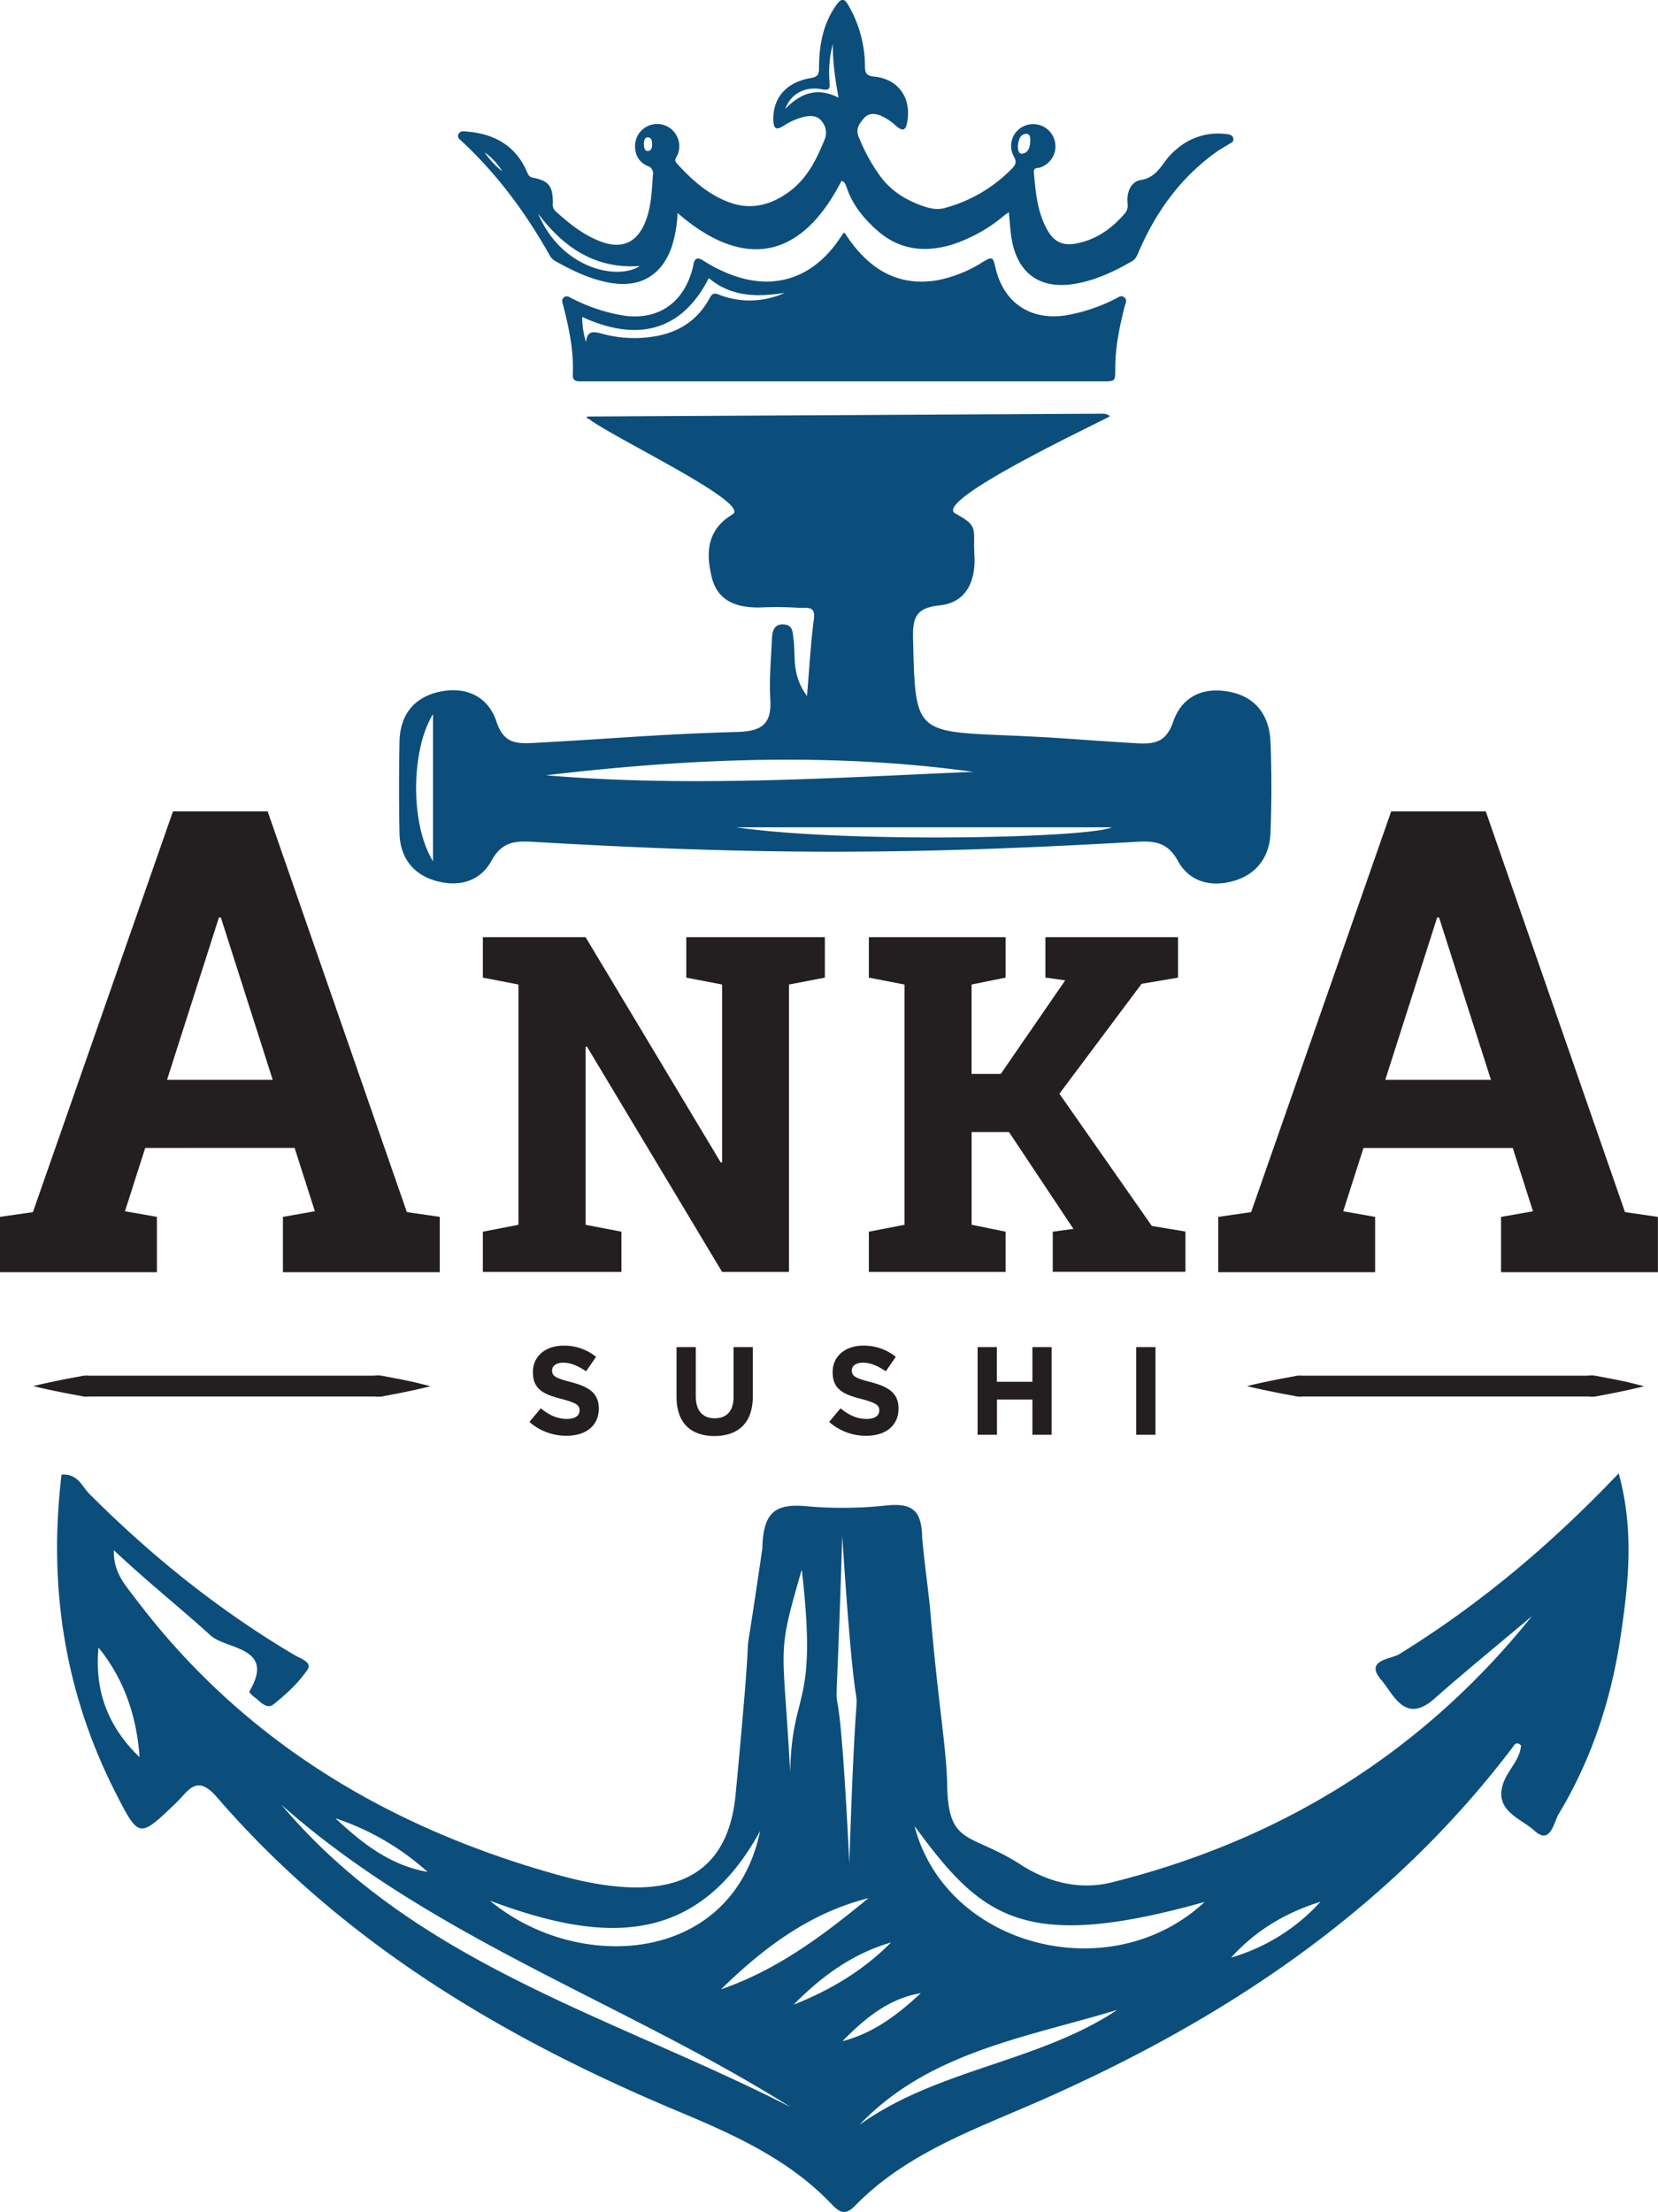 <svg xmlns="http://www.w3.org/2000/svg" viewBox="0 0 591.9 789.34"><defs><style>.cls-1{fill:#231f20;}.cls-2{fill:#0b4e7c;}</style></defs><title>anka-default</title><g id="Layer_2" data-name="Layer 2"><g id="Layer_1-2" data-name="Layer 1"><path class="cls-1" d="M0,434.24l11.75-1.69,50-143H95.55l49.7,143L157,434.24V454H101V434.24l11.41-2-7.23-22.59H51.84l-7.23,22.59,11.41,2V454H0Zm59.63-48.9H97.36L78.84,327.4h-.68Z"/><path class="cls-1" d="M434.9,434.25l11.75-1.7,50-143h33.77l49.7,143,11.75,1.7V454h-56V434.25l11.4-2-7.22-22.58H486.75l-7.23,22.58,11.4,2V454h-56Zm59.64-48.91h37.72L513.74,327.4h-.68Z"/><path class="cls-1" d="M294.47,334.43v14.44l-12.8,2.46V453.89H257.79l-48.25-80.41-.49.08v63.51l12.8,2.46v14.36H172.38V439.53l12.71-2.46V351.33l-12.71-2.46V334.43h36.67l48.25,80.4.49-.08V351.33L245,348.87V334.43h49.48Z"/><path class="cls-1" d="M310.18,439.53l12.72-2.46V351.33l-12.72-2.46V334.43H359v14.44l-12.15,2.46v31.91h10.42l23-33.39-7.06-1V334.43h47.34v14.44l-13,2.21L378.2,390.3l33,47.18,12,2v14.36H375.83V439.53l7.38-1-23-34.55H346.86v33.07L359,439.53v14.36H310.18Z"/><path class="cls-2" d="M546.91,576.71c-11.65,9.82-23.46,19.44-34.89,29.51-10.52,9.27-14.57-1.7-18.9-6.72-6.18-7.18,3.42-7.36,6.44-9.23,28.54-17.62,54-38.95,78.31-64.51,5.59,20.42,3.48,39.36.68,58.18-3.34,22.5-10.34,43.88-22.13,63.43-1.72,2.86-2.89,11.18-8.59,5.94-4.84-4.45-14.9-7.16-11-17.43,1.72-4.48,5.78-7.94,6.17-13-1.75-1.81-2.55.06-3.06.73C495.6,682,436.73,721,370.51,750c-23.1,10.13-47.16,18.53-65.33,37.2-3.78,3.88-5.89,1.86-8.65-1-15.08-15.69-34.39-24.38-54-32.59-62.68-26.21-120.12-60.27-165.13-112.32-7.32-8.47-10.26-2-14.47,2-13.18,12.67-13.3,12.79-21.43-3.08-18.4-35.9-24.33-73.9-19.53-114,5.89-.38,7.29,4.25,9.88,6.83,22.11,22.12,46.26,41.6,73.22,57.52,2.13,1.26,6.47,2.63,4.73,5.21-3.17,4.75-7.63,8.82-12.15,12.42-2.49,2-4.83-1.12-6.93-2.64-.7-.51-1.85-1.67-1.72-1.9,9.52-16-8.16-14.95-13.78-20-11-10-22.66-19.21-34.57-30.45-.23,8,4.18,12.57,7.62,17.13,38.48,51.06,90.6,82,151.13,98.8,32.84,9.1,59.89,6.18,63.21-28.75,8.4-88.62.05-22.73,9.53-87.7.33-12.68,4.13-16.35,16.15-15.15a144.75,144.75,0,0,0,28.38-.33c9.41-.93,12.41,2.2,12.54,11.71,1.15,11.54,1.49,12.89,2.75,24.28,3.14,37.18,6,50.22,6.2,64.8.6,20.8,8.5,16,26.24,27.42,9.87,6.37,21.16,9.14,32.42,6.34C457.15,656.7,507.69,625.57,546.91,576.71Zm-243.7,88c3.39-104.78,4.3-11.86-2.53-116.54C297.44,653,298,560.06,303.21,664.76Zm-17-104.55c-9.16,31.7-6.67,24.93-4.12,72.23C282.72,602.06,292,610.18,286.24,560.21ZM282.37,752c-59.59-37.5-128.1-60.25-181.88-107.94C148.48,701.09,219.42,719.73,282.37,752Zm44.1-100.42c11.11,43.1,69.94,58.49,103.61,27.12C365.05,697,350.24,684,326.47,651.61Zm-151.6,26.65c31.47,26.19,86.59,22.81,96.49-24.84C247.89,696.43,212.71,692.37,174.87,678.26Zm132,80c27.91-20,63.81-22.24,92-41C366.29,727.12,331.62,732.24,306.83,758.25Zm-49.45-48.34c20-6.87,36.56-19.31,52.61-32.53C289,682.65,272.47,695.16,257.38,709.91ZM49.83,627.06c-1-14.31-5.36-27.66-14.66-39.11C33.7,603.15,38.41,616.09,49.83,627.06Zm233.48,88.32c13-5.14,24.84-12.14,34.77-22.2C304.35,697.16,293.22,705.3,283.31,715.38Zm156.22-16.82a69.15,69.15,0,0,0,31.88-19.9C459,682.48,448.11,689,439.53,698.56Zm-319.79-49.7c9.4,8.77,19.52,16.84,32.92,19.13A93,93,0,0,0,119.74,648.86Zm209,62.39c-11.71,2-20.12,9.19-28,17.15C311.85,725.55,320.56,718.9,328.74,711.25Z"/><path class="cls-2" d="M396.1,148.6c-.15.53-63.69,30-55.06,34.65s6.25,5.42,6.82,14.78c.55,9.11-2.74,17-12.38,18-8.76.9-9.7,4.58-9.52,12.06.8,33,.58,33,33.74,34.35,20.74.87,25.24,1.58,46,2.79,6.5.38,10.6-.34,13.1-7.63C422,248.25,430,244.9,439.56,247c9.08,2,13.61,8.69,14,17.66.43,10.82.42,21.67,0,32.49-.31,8.43-4.72,14.7-12.94,17.15s-16,.44-20.1-7.07c-3.55-6.44-8-7.21-14.34-6.85-82.08,4.7-134.38,4.79-216.46,0-6.38-.37-10.76.36-14.26,6.77-4.13,7.58-11.89,9.49-20,7.15s-12.67-8.42-12.84-17.05c-.21-10.82-.2-21.66,0-32.48.14-9.21,4.75-15.62,13.71-17.78,9.56-2.29,17.82,1.25,20.88,10.46,2.52,7.59,6.65,8,13,7.69,28.84-1.54,44.14-3.1,73-3.94,8.57-.24,12.32-2.68,11.79-11.6-.43-7.18.26-14.43.58-21.65.13-2.81.8-5.53,4.57-5.08,3,.35,2.81,2.95,3.12,5.11.86,6.06-.87,12.6,4.82,20.39.91-10.62,1.35-19.13,2.47-27.55.64-4.86-2.75-3.74-4.94-3.9a124.62,124.62,0,0,0-13.53-.17c-8.42.31-15.84-1.83-18-10.76-2.07-8.53-1.88-16.88,7.44-22.45,6.66-4-41.41-26.73-51.13-33.91-2.18-1-.25-.73-.54-1l184.39-1S396.26,148.07,396.1,148.6ZM347.43,275.43c-50.92-7-101.73-4.75-152.51,1.23C245.79,281,296.64,277.61,347.43,275.43Zm-84.59,19.8c39.18,5.67,125.17,3.92,134.1,0ZM154.58,254.84c-7.89,12.77-8.17,39.36,0,52.49Z"/><path class="cls-1" d="M153.65,494.68s-2.22.6-6.09,1.43c-1.94.42-4.29.93-7,1.42l-4.3.82a7.89,7.89,0,0,1-2.33,0c-.79,0-1.61,0-2.44,0H34.07c-.83,0-1.64,0-2.43,0a7.24,7.24,0,0,1-2.33-.1l-4.3-.82c-2.7-.49-5.05-1-7-1.4-3.87-.83-6.09-1.4-6.09-1.4s2.22-.57,6.09-1.39c1.94-.41,4.29-.91,7-1.41l4.3-.81a7,7,0,0,1,2.33-.1c.79,0,1.6,0,2.43,0H131.5c.83,0,1.65,0,2.44-.05a8.24,8.24,0,0,1,2.33.06l4.3.82c2.7.48,5.05,1,7,1.41C151.43,494.09,153.65,494.68,153.65,494.68Z"/><path class="cls-1" d="M586.92,494.68s-2.22.6-6.09,1.43c-1.94.42-4.29.93-7,1.42l-4.3.82a7.89,7.89,0,0,1-2.33,0c-.79,0-1.61,0-2.44,0H467.34c-.83,0-1.64,0-2.44,0a7.19,7.19,0,0,1-2.32-.1l-4.3-.82c-2.7-.49-5-1-7-1.4-3.88-.83-6.09-1.4-6.09-1.4s2.21-.57,6.09-1.39c1.94-.41,4.29-.91,7-1.41l4.3-.81a6.92,6.92,0,0,1,2.32-.1c.8,0,1.61,0,2.44,0h97.43c.83,0,1.65,0,2.44-.05a8.25,8.25,0,0,1,2.33.06l4.3.82c2.7.48,5,1,7,1.41C584.7,494.09,586.92,494.68,586.92,494.68Z"/><path class="cls-1" d="M189,507.42l4.06-4.87c2.82,2.32,5.76,3.8,9.34,3.8,2.81,0,4.51-1.12,4.51-3v-.09c0-1.74-1.08-2.63-6.3-4-6.3-1.61-10.36-3.35-10.36-9.56v-.09c0-5.67,4.56-9.42,10.94-9.42a18.08,18.08,0,0,1,11.61,4l-3.57,5.17c-2.77-1.91-5.5-3.08-8.13-3.08s-4,1.21-4,2.73v.09c0,2,1.34,2.72,6.74,4.11,6.34,1.65,9.92,3.92,9.92,9.37v.09c0,6.21-4.74,9.69-11.48,9.69A19.88,19.88,0,0,1,189,507.42Z"/><path class="cls-1" d="M241.52,498.58V480.72h6.88V498.4c0,5.09,2.54,7.72,6.74,7.72s6.74-2.54,6.74-7.5v-17.9h6.88v17.63c0,9.47-5.32,14.11-13.71,14.11S241.52,507.78,241.52,498.58Z"/><path class="cls-1" d="M296,507.42l4.06-4.87c2.82,2.32,5.76,3.8,9.33,3.8,2.82,0,4.51-1.12,4.51-3v-.09c0-1.74-1.07-2.63-6.29-4-6.3-1.61-10.36-3.35-10.36-9.56v-.09c0-5.67,4.55-9.42,10.94-9.42a18.08,18.08,0,0,1,11.61,4l-3.57,5.17c-2.77-1.91-5.5-3.08-8.13-3.08s-4,1.21-4,2.73v.09c0,2,1.34,2.72,6.74,4.11,6.34,1.65,9.92,3.92,9.92,9.37v.09c0,6.21-4.74,9.69-11.48,9.69A19.88,19.88,0,0,1,296,507.42Z"/><path class="cls-1" d="M349,480.72h6.88v12.37h12.68V480.72h6.87V512h-6.87V499.43H355.91V512H349Z"/><path class="cls-1" d="M405.62,480.72h6.88V512h-6.88Z"/><g id="_7OGnVT.tif" data-name="7OGnVT.tif"><path class="cls-2" d="M301.69,83.31c.64.92,1.24,1.88,1.9,2.78,7.76,10.6,17.76,16.22,31.25,13.88a46.57,46.57,0,0,0,15.88-6.39c3.56-2.13,3.71-2.06,4.69,2.08,2.92,12.36,12.34,18.72,24.9,16.91a62.47,62.47,0,0,0,18-6c1-.47,1.93-1.41,3.08-.43s.4,2.11.13,3.14c-1.85,7.27-3.37,14.59-3.37,22.13,0,4.67.09,4.68-4.62,4.68H209l-2.15,0c-1.63,0-2.46-.67-2.37-2.41.4-8.4-1.33-16.51-3.39-24.58-.24-.94-.82-2,.13-2.89,1.12-1,2.1-.13,3.07.33a62,62,0,0,0,18.6,6.11c11.4,1.56,20.18-3.89,23.76-14.84a21,21,0,0,0,.88-3.26c.39-2.5,1.53-2.85,3.58-1.54a52,52,0,0,0,10.72,5.31c13.89,4.93,26.52,1.36,35.73-10.18,1.27-1.59,2.38-3.31,3.66-5.11C301.52,83.21,301.64,83.24,301.69,83.31Zm-93.84,29.8a29.5,29.5,0,0,0,1.36,8.93c.45-4.11,2.61-3.76,5.53-3a43.44,43.44,0,0,0,20.09.79c8.21-1.64,14.49-6,18.49-13.41.93-1.73,1.65-2,3.45-1.23a30,30,0,0,0,23.35-.68c-9.68,1.52-19.06,1.5-27.07-5.27C244.69,115.7,230.23,123.37,207.85,113.11Z"/><path class="cls-2" d="M239.79,88.13c-3.53,10.12-11.27,14.66-21.85,12.82-7.19-1.24-13.62-4.37-19.89-7.9a5.33,5.33,0,0,1-2-2.26C187.64,75.88,177.56,62.25,165,50.55c-.79-.73-2-1.41-1.26-2.78.58-1.13,1.75-.92,2.75-.84,9.94.8,17.65,5,21.7,14.54.4.93.72,1.66,2,1.92,5.76,1.14,7.19,3,7.18,9.1a3.23,3.23,0,0,0,.84,2.78c4.89,4.42,10,8.58,16.23,10.92,7.63,2.86,13,.41,16-7.15,2.09-5.35,2.25-11,2.65-16.63a2.77,2.77,0,0,0-2-3.22,7,7,0,0,1-4.26-5.65,7.89,7.89,0,0,1,12.88-7.41,8,8,0,0,1,2.25,8.95c-.39,1.06-1.53,1.94-.29,3.28,5.46,6,11.35,11.26,19.13,14s14.92.53,21.1-4.07,9.57-11.28,12.4-18.29a6.3,6.3,0,0,0-.84-6.6c-1.56-2.14-3.83-2.21-6.12-1.78a23.74,23.74,0,0,0-7.84,3.42c-2.35,1.44-3.28.89-3.4-1.89-.35-8.1,4.49-13.78,13.29-15.28,2.19-.38,3-1,3-3.43,0-8.11,1.34-15.94,6.24-22.73,1.74-2.41,2.8-2.35,4.25.2a43.41,43.41,0,0,1,5.91,21.7c0,2.59.65,3.47,3.33,3.73,8.55.85,13.29,7.54,11.77,16.13-.55,3.12-1.57,3.52-3.95,1.48a20.13,20.13,0,0,0-5.61-3.71c-2.15-.86-4.28-.93-5.94,1s-3,3.77-1.85,6.6a66.42,66.42,0,0,0,7.41,13.65c3.85,5.38,8.89,8.59,14.8,10.78,2.76,1,5.59,1.83,8.69.91a52.4,52.4,0,0,0,23.8-14c1.34-1.4,1.83-2.4.68-4.4a7.71,7.71,0,0,1,4.34-11.05,7.93,7.93,0,1,1,5.18,15c-.9.35-2.51-.09-2.35,1.75.64,7.37,1.26,14.75,5.22,21.29,2.15,3.54,5.28,4.93,9.41,4.21,7.22-1.25,12.85-5.09,17.57-10.51a4.5,4.5,0,0,0,1.27-3.84c-.46-4,1.17-7.81,4.65-8.37,4.85-.79,6.83-4.14,9.29-7.43a22.93,22.93,0,0,1,3.66-3.71,22.49,22.49,0,0,1,17.75-5.26c1.05.12,2.13.3,2.37,1.54s-.72,1.56-1.51,2c-1.74,1.08-3.54,2.09-5.19,3.3-12.42,9.08-21,21.12-27.06,35.13-.56,1.31-1.05,2.6-2.43,3.4-6.06,3.53-12.35,6.48-19.26,7.86-13.42,2.69-22-3.44-23.86-17-.37-2.68-.53-5.39-.81-8.36-.67.47-1.08.74-1.46,1a55.49,55.49,0,0,1-18.92,10.59c-9.7,2.92-18.77,1.83-26.52-5-4.76-4.19-8.83-9.05-10.94-15.24-.34-1-.65-2.17-1.91-2.55C284.62,95.39,263,94.39,241.89,76A45.42,45.42,0,0,1,239.79,88.13ZM192.1,76.19c8.33,19.88,28.48,23.93,36.31,18.73C212.73,96.07,201.25,88.45,192.1,76.19Zm104-47c.18,2.14.28,3.25-2.7,2.67-6.05-1.16-11.15,1.66-13.06,7,5.52-5.69,11.51-7.85,19-4-1.16-6.67-2.14-12.89-2-19.22A38.94,38.94,0,0,0,296.15,29.23Zm69,25.6c2.11-.34,2.58-2.35,2.69-4.24.08-1.21,0-2.92-1.52-2.78-2.38.23-2.58,2.47-2.91,4.22C363.45,53.42,363.56,55.07,365.1,54.83Zm-133.7-.95c1.21,0,1.39-1.35,1.39-2.35s-.12-2.49-1.57-2.46c-1.24,0-1.23,1.37-1.4,2.26C230,52.51,229.9,53.93,231.4,53.88ZM173,54.37a30.66,30.66,0,0,0,6.3,6.76A22.35,22.35,0,0,0,173,54.37Z"/></g></g></g></svg>